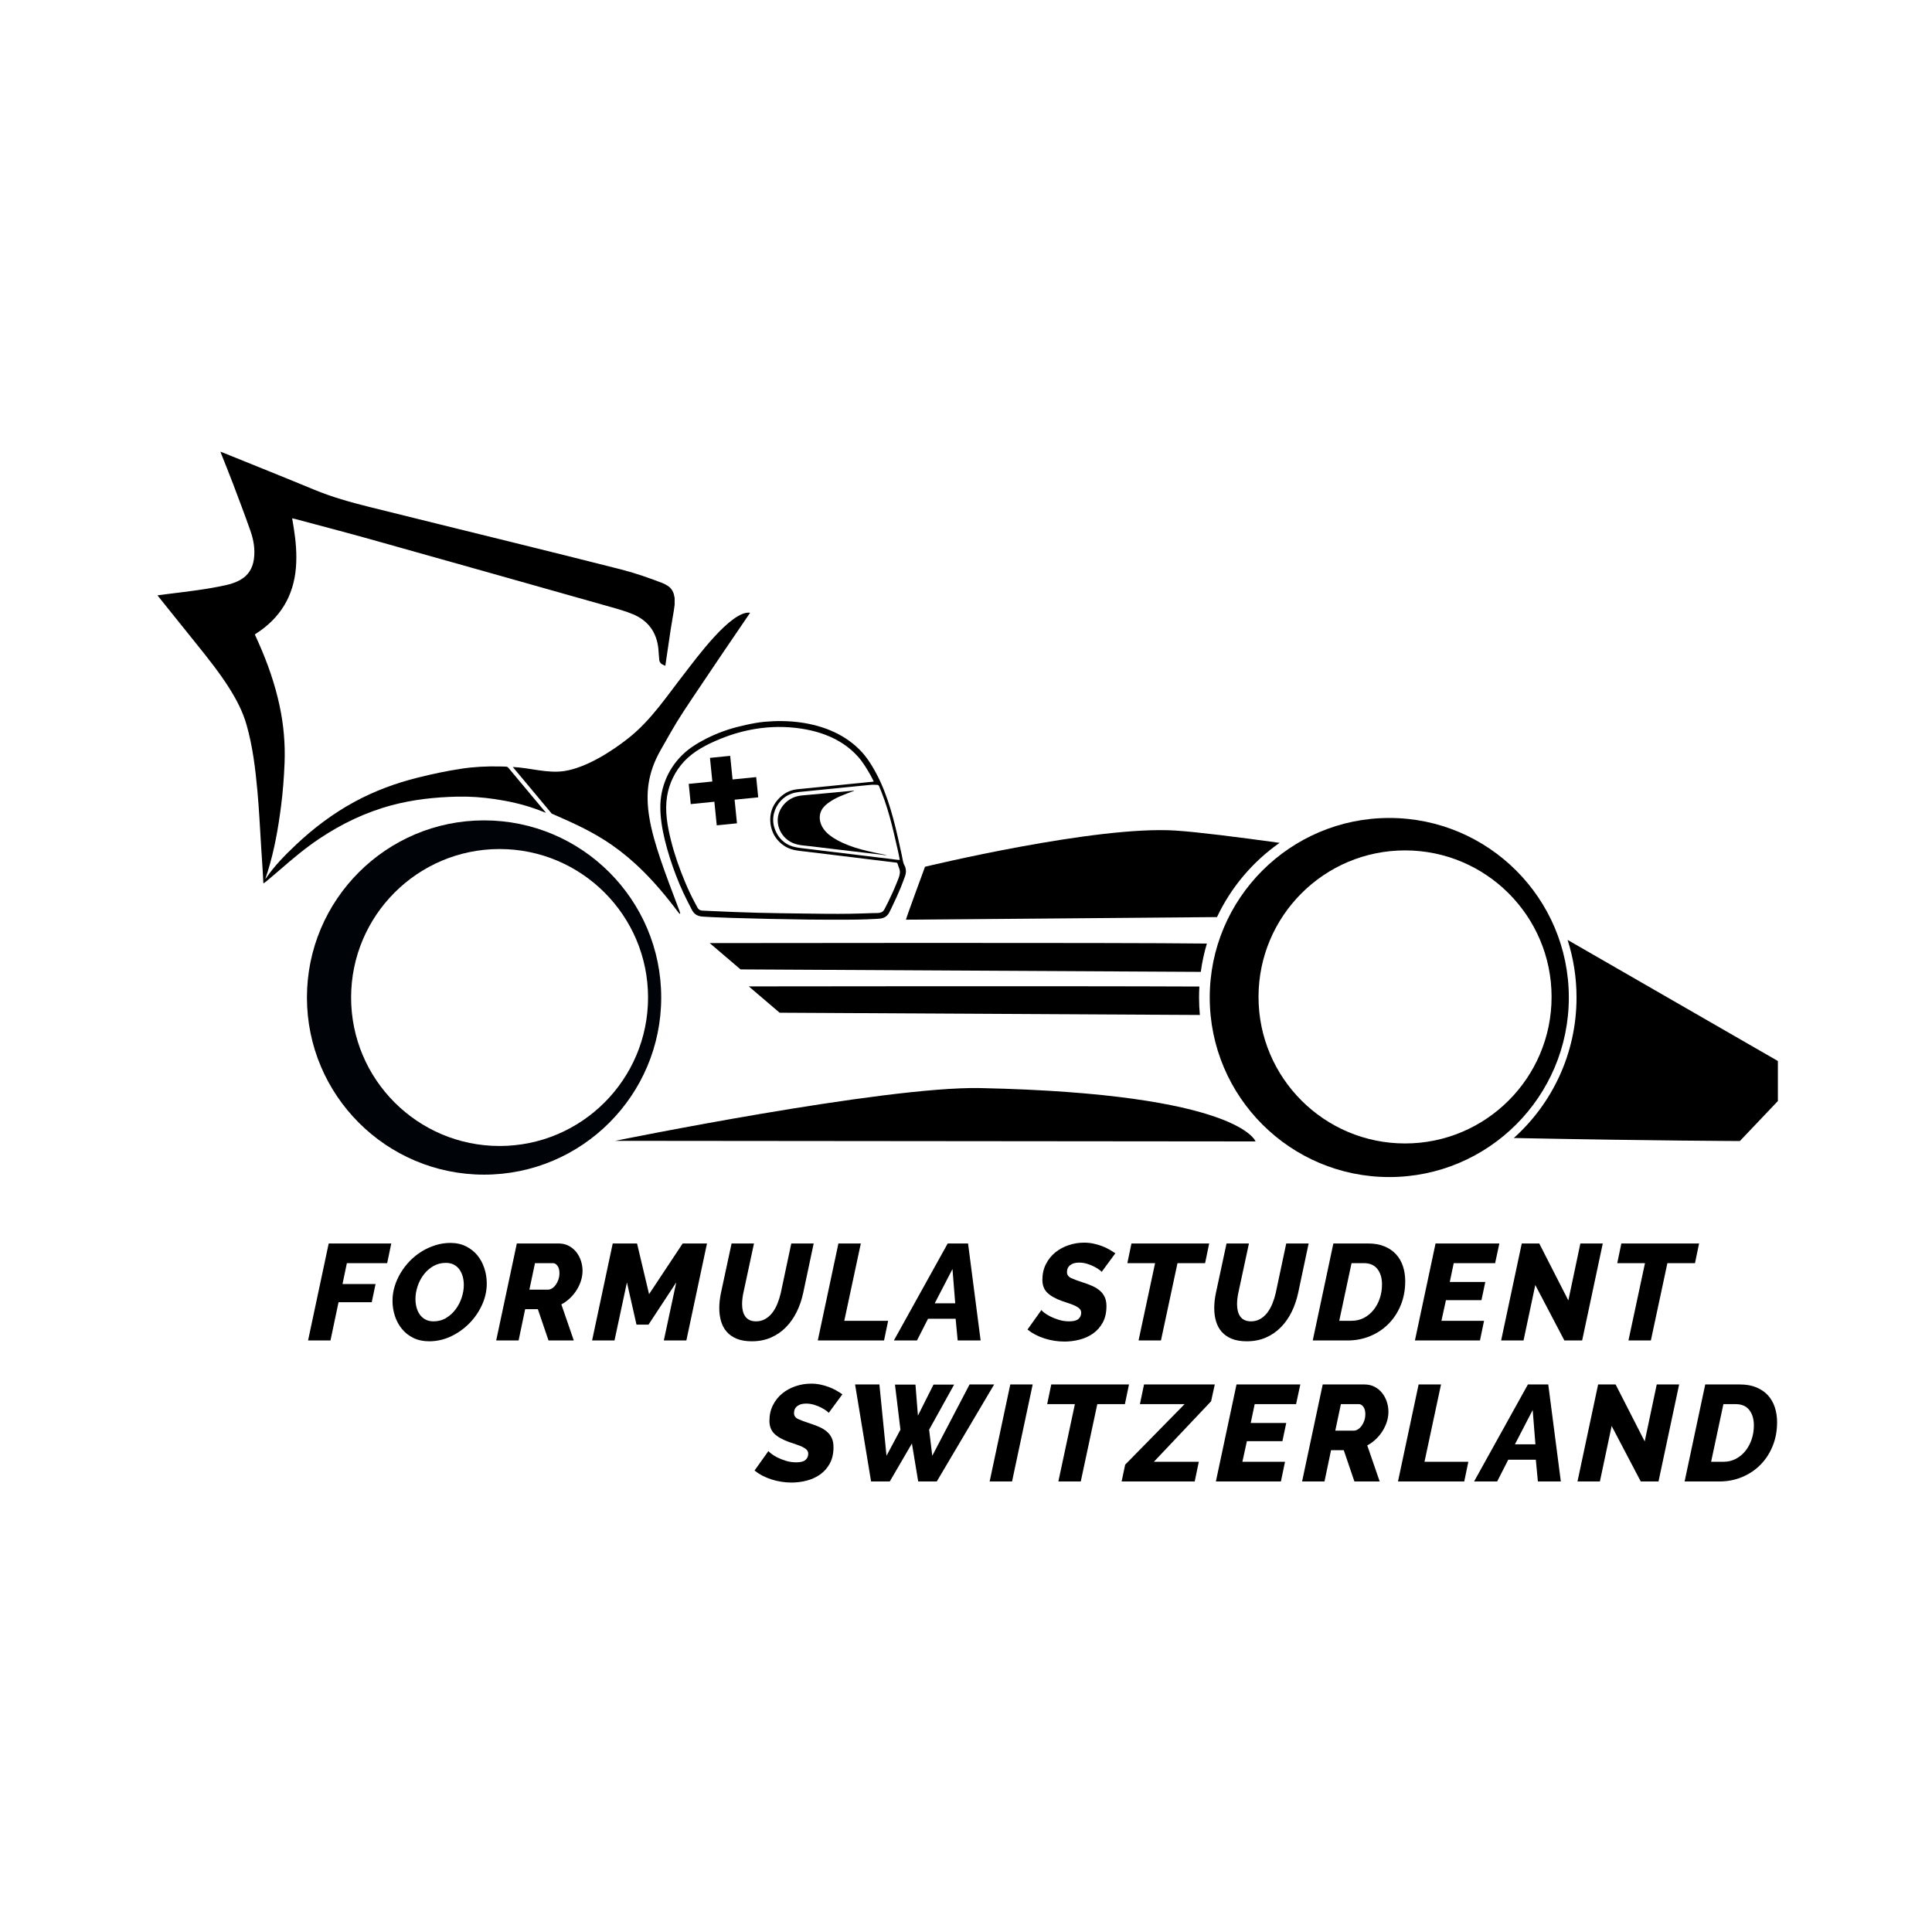 <?xml version="1.0" encoding="UTF-8" standalone="no"?>
<svg
   xmlns:dc="http://purl.org/dc/elements/1.1/"
   xmlns:cc="http://creativecommons.org/ns#"
   xmlns:rdf="http://www.w3.org/1999/02/22-rdf-syntax-ns#"
   xmlns:svg="http://www.w3.org/2000/svg"
   xmlns="http://www.w3.org/2000/svg"
   xmlns:sodipodi="http://sodipodi.sourceforge.net/DTD/sodipodi-0.dtd"
   xmlns:inkscape="http://www.inkscape.org/namespaces/inkscape"
   width="100%"
   height="100%"
   viewBox="0 0 1080 1080"
   version="1.1"
   xml:space="preserve"
   style="fill-rule:evenodd;clip-rule:evenodd;stroke-linejoin:round;stroke-miterlimit:2;"
   id="svg148"
   sodipodi:docname="LogoFSCH-BW.svg"
   inkscape:version="0.92.4 (5da689c313, 2019-01-14)"><defs
   id="defs152" /><sodipodi:namedview
   pagecolor="#ffffff"
   bordercolor="#666666"
   borderopacity="1"
   objecttolerance="10"
   gridtolerance="10"
   guidetolerance="10"
   inkscape:pageopacity="0"
   inkscape:pageshadow="2"
   inkscape:window-width="1920"
   inkscape:window-height="996"
   id="namedview150"
   showgrid="false"
   inkscape:zoom="0.21851852"
   inkscape:cx="540"
   inkscape:cy="540"
   inkscape:window-x="-8"
   inkscape:window-y="-8"
   inkscape:window-maximized="1"
   inkscape:current-layer="svg148" />
    <g
   transform="matrix(0.166,0,0,0.166,59.299,219.683)"
   id="g146">
        <g
   transform="matrix(1,0,0,1,749.684,3190.65)"
   id="g4">
            <path
   d="M0,-326.641L210.706,-326.641L196.904,-260.392L61.188,-260.392L46.466,-190.003L157.799,-190.003L144.918,-128.816L33.124,-128.816L5.981,0L-69.468,0L0,-326.641Z"
   style="fill-rule:nonzero;"
   id="path2" />
        </g>
        <g
   transform="matrix(1,0,0,1,1102.55,2929.34)"
   id="g8">
            <path
   d="M0,196.903C15.944,196.903 30.206,193.072 42.785,185.402C55.358,177.739 66.018,167.999 74.759,156.188C83.5,144.385 90.243,131.273 95.002,116.853C99.753,102.441 102.133,88.33 102.133,74.528C102.133,64.407 100.903,54.904 98.452,46.005C95.994,37.113 92.313,29.213 87.411,22.312C82.501,15.411 76.211,9.969 68.548,5.98C60.878,1.998 51.828,-0.001 41.405,-0.001C25.763,-0.001 11.573,3.758 -1.15,11.27C-13.881,18.79 -24.613,28.372 -33.354,40.024C-42.095,51.683 -48.845,64.716 -53.597,79.129C-58.355,93.549 -60.728,107.652 -60.728,121.454C-60.728,131.575 -59.505,141.165 -57.047,150.208C-54.596,159.257 -50.915,167.229 -46.005,174.131C-41.103,181.031 -34.813,186.552 -27.143,190.692C-19.48,194.833 -10.43,196.903 0,196.903M-14.722,264.072C-34.662,264.072 -52.295,260.319 -67.628,252.8C-82.968,245.289 -95.85,235.167 -106.273,222.436C-116.703,209.713 -124.604,195.142 -129.966,178.731C-135.336,162.327 -138.017,145.226 -138.017,127.435C-138.017,110.873 -135.565,94.62 -130.656,78.669C-125.753,62.725 -118.924,47.543 -110.184,33.123C-101.442,18.711 -91.091,5.369 -79.129,-6.902C-67.168,-19.165 -53.906,-29.746 -39.335,-38.646C-24.771,-47.537 -9.359,-54.518 6.901,-59.578C23.154,-64.639 39.867,-67.169 57.047,-67.169C76.671,-67.169 94.153,-63.33 109.494,-55.667C124.826,-47.997 137.629,-37.876 147.908,-25.304C158.181,-12.724 166.001,1.84 171.371,18.401C176.734,34.964 179.422,51.985 179.422,69.467C179.422,94.008 174.131,117.931 163.55,141.236C152.969,164.549 138.707,185.33 120.765,203.574C102.823,221.826 82.192,236.468 58.887,247.509C35.575,258.55 11.042,264.072 -14.722,264.072"
   style="fill-rule:nonzero;"
   id="path6" />
        </g>
        <g
   transform="matrix(1,0,0,1,1488.07,3035.15)"
   id="g12">
            <path
   d="M0,-15.641C4.601,-15.641 9.201,-17.093 13.802,-20.012C18.402,-22.923 22.543,-26.912 26.223,-31.973C29.904,-37.034 32.894,-42.936 35.194,-49.686C37.495,-56.428 38.645,-63.638 38.645,-71.308C38.645,-81.429 36.496,-89.552 32.204,-95.691C27.905,-101.823 22.694,-104.892 16.562,-104.892L-43.706,-104.892L-62.568,-15.641L0,-15.641ZM-174.361,155.5L-104.893,-171.141L35.424,-171.141C48.306,-171.141 59.728,-168.531 69.699,-163.32C79.662,-158.101 88.101,-151.2 95.001,-142.617C101.902,-134.027 107.193,-124.215 110.874,-113.173C114.554,-102.132 116.394,-90.782 116.394,-79.129C116.394,-67.779 114.626,-56.586 111.104,-45.545C107.574,-34.503 102.665,-23.995 96.382,-14.032C90.092,-4.061 82.58,5.061 73.839,13.342C65.098,21.624 55.509,28.524 45.085,34.045L86.951,155.5L1.84,155.5L-34.044,50.147L-76.83,50.147L-98.912,155.5L-174.361,155.5Z"
   style="fill-rule:nonzero;"
   id="path10" />
        </g>
        <g
   transform="matrix(1,0,0,1,1706.13,3190.65)"
   id="g16">
            <path
   d="M0,-326.641L81.89,-326.641L122.375,-155.959L235.549,-326.641L317.439,-326.641L247.971,0L172.062,0L213.926,-195.525L120.535,-53.367L80.05,-53.367L47.846,-195.525L5.981,0L-69.468,0L0,-326.641Z"
   style="fill-rule:nonzero;"
   id="path14" />
        </g>
        <g
   transform="matrix(1,0,0,1,2174.47,2864.01)"
   id="g20">
            <path
   d="M0,329.401C-19.94,329.401 -36.804,326.568 -50.606,320.889C-64.408,315.218 -75.679,307.397 -84.42,297.426C-93.161,287.463 -99.53,275.653 -103.513,262.003C-107.502,248.359 -109.493,233.709 -109.493,218.067C-109.493,201.505 -107.653,184.483 -103.973,167.001L-68.088,0L7.361,0L-28.523,167.001C-31.284,180.501 -32.664,192.922 -32.664,204.265C-32.664,212.547 -31.823,220.216 -30.133,227.268C-28.452,234.327 -25.763,240.459 -22.083,245.671C-18.402,250.889 -13.571,254.951 -7.591,257.862C-1.61,260.78 5.672,262.232 14.262,262.232C25.914,262.232 36.345,259.551 45.546,254.181C54.747,248.819 62.719,241.688 69.469,232.789C76.211,223.897 81.89,213.696 86.491,202.195C91.091,190.694 94.772,178.963 97.532,167.001L132.957,0L208.406,0L172.981,167.001C168.072,189.702 160.79,210.864 151.129,230.489C141.468,250.12 129.427,267.293 115.014,282.015C100.594,296.737 83.802,308.317 64.638,316.749C45.467,325.188 23.923,329.401 0,329.401"
   style="fill-rule:nonzero;"
   id="path18" />
        </g>
        <g
   transform="matrix(1,0,0,1,2466.14,3190.65)"
   id="g24">
            <path
   d="M0,-326.641L75.449,-326.641L19.783,-66.248L167.461,-66.248L153.659,0L-69.468,0L0,-326.641Z"
   style="fill-rule:nonzero;"
   id="path22" />
        </g>
        <g
   transform="matrix(1,0,0,1,2859.48,2989.15)"
   id="g28">
            <path
   d="M0,76.369L-9.201,-39.105L-69.009,76.369L0,76.369ZM-25.303,-125.136L43.245,-125.136L85.57,201.505L8.281,201.505L1.38,128.355L-91.551,128.355L-128.816,201.505L-206.565,201.505L-25.303,-125.136Z"
   style="fill-rule:nonzero;"
   id="path26" />
        </g>
        <g
   transform="matrix(1,0,0,1,3227.53,2861.25)"
   id="g32">
            <path
   d="M0,333.081C-23.003,333.081 -45.546,329.552 -67.628,322.5C-89.711,315.447 -108.731,305.477 -124.675,292.596L-77.75,226.808C-77.139,228.346 -74.148,231.258 -68.778,235.549C-63.416,239.848 -56.515,244.139 -48.076,248.431C-39.644,252.729 -29.904,256.56 -18.862,259.932C-7.821,263.31 3.68,264.992 15.642,264.992C30.364,264.992 40.787,262.311 46.926,256.941C53.057,251.579 56.127,244.599 56.127,236.009C56.127,230.797 54.438,226.427 51.066,222.897C47.688,219.375 43.015,216.154 37.035,213.236C31.054,210.325 24.153,207.564 16.332,204.955C8.511,202.352 0.151,199.514 -8.741,196.444C-30.824,188.472 -47.314,179.12 -58.197,168.381C-69.088,157.648 -74.529,143.235 -74.529,125.136C-74.529,105.511 -70.547,87.871 -62.568,72.228C-54.596,56.587 -44.094,43.476 -31.054,32.894C-18.021,22.312 -3.069,14.189 13.802,8.511C30.666,2.839 47.997,0 65.788,0C76.829,0 87.411,1.078 97.532,3.221C107.653,5.37 117.156,8.13 126.055,11.501C134.947,14.88 143.149,18.711 150.668,23.003C158.18,27.302 165.002,31.593 171.141,35.885L125.135,98.452C124.517,97.23 121.987,94.93 117.544,91.551C113.095,88.18 107.344,84.65 100.292,80.97C93.233,77.289 85.261,74.069 76.369,71.309C67.47,68.549 58.427,67.168 49.226,67.168C36.344,67.168 26.295,70.008 19.092,75.68C11.882,81.358 8.281,89.251 8.281,99.372C8.281,108.271 13.032,114.942 22.542,119.385C32.046,123.834 45.545,128.815 63.028,134.336C74.68,138.017 85.34,142.086 95.001,146.528C104.663,150.977 112.944,156.269 119.845,162.399C126.746,168.539 132.036,175.741 135.717,184.022C139.397,192.304 141.237,202.123 141.237,213.466C141.237,235.247 137.097,253.721 128.816,268.903C120.535,284.085 109.645,296.435 96.152,305.937C82.652,315.447 67.47,322.349 50.606,326.64C33.735,330.932 16.864,333.081 0,333.081"
   style="fill-rule:nonzero;"
   id="path30" />
        </g>
        <g
   transform="matrix(1,0,0,1,3532.54,3124.4)"
   id="g36">
            <path
   d="M0,-194.143L-93.391,-194.143L-79.589,-260.392L182.183,-260.392L168.381,-194.143L75.45,-194.143L19.783,66.249L-55.667,66.249L0,-194.143Z"
   style="fill-rule:nonzero;"
   id="path34" />
        </g>
        <g
   transform="matrix(1,0,0,1,3841.24,2864.01)"
   id="g40">
            <path
   d="M0,329.401C-19.94,329.401 -36.804,326.568 -50.606,320.889C-64.408,315.218 -75.679,307.397 -84.42,297.426C-93.161,287.463 -99.53,275.653 -103.513,262.003C-107.502,248.359 -109.493,233.709 -109.493,218.067C-109.493,201.505 -107.653,184.483 -103.973,167.001L-68.088,0L7.361,0L-28.523,167.001C-31.284,180.501 -32.664,192.922 -32.664,204.265C-32.664,212.547 -31.823,220.216 -30.133,227.268C-28.452,234.327 -25.763,240.459 -22.083,245.671C-18.402,250.889 -13.571,254.951 -7.591,257.862C-1.61,260.78 5.672,262.232 14.262,262.232C25.915,262.232 36.345,259.551 45.546,254.181C54.748,248.819 62.719,241.688 69.469,232.789C76.211,223.897 81.89,213.696 86.491,202.195C91.091,190.694 94.772,178.963 97.533,167.001L132.957,0L208.406,0L172.982,167.001C168.072,189.702 160.791,210.864 151.129,230.489C141.468,250.12 129.427,267.293 115.014,282.015C100.594,296.737 83.802,308.317 64.638,316.749C45.467,325.188 23.923,329.401 0,329.401"
   style="fill-rule:nonzero;"
   id="path38" />
        </g>
        <g
   transform="matrix(1,0,0,1,4194.1,2930.26)"
   id="g44">
            <path
   d="M0,194.145C15.333,194.145 29.286,190.853 41.865,184.253C54.438,177.662 65.249,168.691 74.299,157.34C83.343,145.998 90.322,132.957 95.231,118.236C100.135,103.514 102.593,88.03 102.593,71.77C102.593,50.305 97.453,32.974 87.181,19.784C76.901,6.6 61.647,0.001 41.405,0.001L0,0.001L-41.405,194.145L0,194.145ZM-61.188,-66.248L55.667,-66.248C76.83,-66.248 95.304,-62.948 111.104,-56.356C126.896,-49.757 139.93,-40.786 150.209,-29.443C160.48,-18.092 168.15,-4.671 173.212,10.812C178.272,26.303 180.803,42.945 180.803,60.729C180.803,89.561 175.893,116.166 166.081,140.548C156.262,164.931 142.618,186.022 125.136,203.806C107.653,221.597 87.022,235.478 63.258,245.441C39.486,255.412 13.802,260.393 -13.802,260.393L-130.655,260.393L-61.188,-66.248Z"
   style="fill-rule:nonzero;"
   id="path42" />
        </g>
        <g
   transform="matrix(1,0,0,1,4477.03,3190.65)"
   id="g48">
            <path
   d="M0,-326.641L214.847,-326.641L200.585,-260.392L61.188,-260.392L47.846,-196.905L167.461,-196.905L154.579,-135.717L34.965,-135.717L19.782,-66.248L163.32,-66.248L149.519,0L-69.469,0L0,-326.641Z"
   style="fill-rule:nonzero;"
   id="path46" />
        </g>
        <g
   transform="matrix(1,0,0,1,4767.32,3190.65)"
   id="g52">
            <path
   d="M0,-326.641L58.888,-326.641L156.88,-134.797L197.364,-326.641L272.813,-326.641L203.345,0L143.538,0L45.546,-186.784L5.98,0L-69.469,0L0,-326.641Z"
   style="fill-rule:nonzero;"
   id="path50" />
        </g>
        <g
   transform="matrix(1,0,0,1,5182.28,3124.4)"
   id="g56">
            <path
   d="M0,-194.143L-93.392,-194.143L-79.59,-260.392L182.182,-260.392L168.381,-194.143L75.449,-194.143L19.782,66.249L-55.667,66.249L0,-194.143Z"
   style="fill-rule:nonzero;"
   id="path54" />
        </g>
        <g
   transform="matrix(1,0,0,1,2308.35,3336.04)"
   id="g60">
            <path
   d="M0,333.081C-23.003,333.081 -45.546,329.552 -67.628,322.5C-89.711,315.447 -108.731,305.477 -124.675,292.596L-77.75,226.808C-77.139,228.346 -74.148,231.258 -68.778,235.549C-63.416,239.848 -56.515,244.139 -48.076,248.431C-39.644,252.729 -29.904,256.561 -18.862,259.932C-7.821,263.311 3.68,264.992 15.642,264.992C30.364,264.992 40.787,262.311 46.926,256.941C53.057,251.579 56.127,244.599 56.127,236.009C56.127,230.797 54.438,226.427 51.066,222.897C47.688,219.375 43.015,216.154 37.035,213.236C31.054,210.325 24.153,207.564 16.332,204.955C8.511,202.352 0.151,199.514 -8.741,196.444C-30.824,188.472 -47.314,179.12 -58.197,168.381C-69.088,157.648 -74.529,143.235 -74.529,125.136C-74.529,105.511 -70.547,87.871 -62.568,72.228C-54.596,56.587 -44.094,43.476 -31.054,32.894C-18.021,22.312 -3.069,14.189 13.802,8.511C30.666,2.839 47.997,0 65.788,0C76.829,0 87.411,1.078 97.532,3.221C107.653,5.37 117.156,8.13 126.055,11.501C134.947,14.88 143.149,18.711 150.668,23.003C158.18,27.302 165.002,31.593 171.141,35.885L125.135,98.452C124.517,97.23 121.987,94.93 117.544,91.551C113.095,88.18 107.344,84.65 100.292,80.97C93.233,77.289 85.261,74.069 76.369,71.309C67.47,68.549 58.427,67.168 49.226,67.168C36.344,67.168 26.295,70.008 19.092,75.68C11.882,81.358 8.281,89.251 8.281,99.372C8.281,108.271 13.032,114.942 22.542,119.385C32.046,123.834 45.545,128.815 63.028,134.336C74.68,138.017 85.34,142.086 95.001,146.528C104.663,150.977 112.944,156.269 119.845,162.399C126.746,168.539 132.036,175.741 135.717,184.022C139.397,192.304 141.237,202.123 141.237,213.466C141.237,235.247 137.097,253.721 128.816,268.903C120.535,284.085 109.645,296.435 96.152,305.937C82.652,315.447 67.47,322.349 50.606,326.64C33.735,330.932 16.864,333.081 0,333.081"
   style="fill-rule:nonzero;"
   id="path58" />
        </g>
        <g
   transform="matrix(1,0,0,1,2522.27,3665.44)"
   id="g64">
            <path
   d="M0,-326.641L81.89,-326.641L105.813,-86.491L152.739,-174.362L134.336,-326.18L203.345,-326.18L211.626,-221.747L264.072,-326.18L333.541,-326.18L249.351,-174.362L259.932,-86.491L385.527,-326.641L468.337,-326.641L275.114,0L212.546,0L191.383,-127.896L116.854,0L53.827,0L0,-326.641Z"
   style="fill-rule:nonzero;"
   id="path62" />
        </g>
        <g
   transform="matrix(1,0,0,1,3044.9,3665.44)"
   id="g68">
            <path
   d="M0,-326.641L75.449,-326.641L5.981,0L-69.468,0L0,-326.641Z"
   style="fill-rule:nonzero;"
   id="path66" />
        </g>
        <g
   transform="matrix(1,0,0,1,3262.5,3599.19)"
   id="g72">
            <path
   d="M0,-194.143L-93.391,-194.143L-79.589,-260.392L182.183,-260.392L168.381,-194.143L75.45,-194.143L19.783,66.249L-55.667,66.249L0,-194.143Z"
   style="fill-rule:nonzero;"
   id="path70" />
        </g>
        <g
   transform="matrix(1,0,0,1,3431.8,3395.38)"
   id="g76">
            <path
   d="M0,213.467L200.125,9.662L49.687,9.662L63.488,-56.587L301.796,-56.587L289.376,0.001L96.613,203.806L247.97,203.806L234.169,270.054L-11.961,270.054L0,213.467Z"
   style="fill-rule:nonzero;"
   id="path74" />
        </g>
        <g
   transform="matrix(1,0,0,1,3806.74,3665.44)"
   id="g80">
            <path
   d="M0,-326.641L214.847,-326.641L200.585,-260.392L61.188,-260.392L47.846,-196.905L167.461,-196.905L154.579,-135.717L34.965,-135.717L19.782,-66.248L163.32,-66.248L149.519,0L-69.469,0L0,-326.641Z"
   style="fill-rule:nonzero;"
   id="path78" />
        </g>
        <g
   transform="matrix(1,0,0,1,4201.92,3509.94)"
   id="g84">
            <path
   d="M0,-15.641C4.601,-15.641 9.201,-17.093 13.802,-20.012C18.402,-22.923 22.543,-26.912 26.224,-31.973C29.904,-37.034 32.895,-42.936 35.194,-49.686C37.495,-56.428 38.646,-63.638 38.646,-71.308C38.646,-81.429 36.496,-89.552 32.204,-95.691C27.906,-101.823 22.694,-104.892 16.562,-104.892L-43.705,-104.892L-62.567,-15.641L0,-15.641ZM-174.361,155.5L-104.893,-171.141L35.425,-171.141C48.307,-171.141 59.729,-168.531 69.699,-163.32C79.662,-158.101 88.102,-151.2 95.002,-142.617C101.903,-134.027 107.193,-124.215 110.874,-113.173C114.555,-102.132 116.395,-90.782 116.395,-79.129C116.395,-67.779 114.626,-56.586 111.104,-45.545C107.574,-34.503 102.665,-23.995 96.383,-14.032C90.093,-4.061 82.581,5.061 73.84,13.342C65.099,21.624 55.509,28.524 45.086,34.045L86.951,155.5L1.841,155.5L-34.044,50.147L-76.829,50.147L-98.912,155.5L-174.361,155.5Z"
   style="fill-rule:nonzero;"
   id="path82" />
        </g>
        <g
   transform="matrix(1,0,0,1,4419.98,3665.44)"
   id="g88">
            <path
   d="M0,-326.641L75.449,-326.641L19.782,-66.248L167.461,-66.248L153.659,0L-69.469,0L0,-326.641Z"
   style="fill-rule:nonzero;"
   id="path86" />
        </g>
        <g
   transform="matrix(1,0,0,1,4813.32,3463.93)"
   id="g92">
            <path
   d="M0,76.369L-9.201,-39.105L-69.008,76.369L0,76.369ZM-25.303,-125.136L43.246,-125.136L85.571,201.505L8.281,201.505L1.381,128.355L-91.551,128.355L-128.815,201.505L-206.565,201.505L-25.303,-125.136Z"
   style="fill-rule:nonzero;"
   id="path90" />
        </g>
        <g
   transform="matrix(1,0,0,1,5024.48,3665.44)"
   id="g96">
            <path
   d="M0,-326.641L58.888,-326.641L156.88,-134.797L197.364,-326.641L272.813,-326.641L203.345,0L143.538,0L45.546,-186.784L5.98,0L-69.469,0L0,-326.641Z"
   style="fill-rule:nonzero;"
   id="path94" />
        </g>
        <g
   transform="matrix(1,0,0,1,5446.35,3405.04)"
   id="g100">
            <path
   d="M0,194.145C15.333,194.145 29.286,190.853 41.865,184.253C54.438,177.662 65.249,168.691 74.299,157.34C83.343,145.998 90.322,132.957 95.231,118.236C100.135,103.514 102.593,88.03 102.593,71.77C102.593,50.305 97.453,32.974 87.181,19.784C76.901,6.6 61.647,0.001 41.405,0.001L0,0.001L-41.405,194.145L0,194.145ZM-61.188,-66.248L55.667,-66.248C76.83,-66.248 95.304,-62.948 111.104,-56.356C126.896,-49.757 139.93,-40.786 150.209,-29.443C160.48,-18.092 168.15,-4.671 173.212,10.812C178.272,26.303 180.803,42.945 180.803,60.729C180.803,89.561 175.893,116.166 166.081,140.548C156.262,164.931 142.618,186.022 125.136,203.806C107.653,221.597 87.022,235.478 63.258,245.441C39.486,255.412 13.802,260.393 -13.802,260.393L-130.656,260.393L-61.188,-66.248Z"
   style="fill-rule:nonzero;"
   id="path98" />
        </g>
        <g
   transform="matrix(1,0,0,1,2667.11,1330.02)"
   id="g104">
            <path
   d="M0,213.885C-9.13,174.67 -17.582,135.29 -28.465,96.508C-33.77,77.603 -39.572,58.832 -46.079,40.303C-49.261,31.24 -52.613,22.237 -56.153,13.308C-57.926,8.838 -59.747,4.387 -61.617,-0.043C-62.898,-3.075 -64.103,-8.419 -67.491,-9.861C-68.983,-10.495 -70.799,-10.287 -72.366,-10.357C-74.722,-10.462 -77.073,-10.656 -79.427,-10.791C-84.485,-11.081 -89.372,-10.73 -94.4,-10.234C-104.548,-9.235 -114.695,-8.232 -124.842,-7.227C-144.911,-5.24 -164.979,-3.242 -185.046,-1.237C-225.632,2.818 -266.214,6.905 -306.795,11.003C-324.133,12.754 -342.045,13.302 -358.629,19.129C-372.319,23.939 -384.668,31.979 -394.549,42.611C-417.088,66.863 -426.598,100.972 -416.916,132.931C-408.971,159.155 -391.513,181.615 -366.237,192.912C-352.315,199.135 -337.638,201.166 -322.637,202.992C-302.495,205.444 -282.352,207.881 -262.209,210.319C-181.986,220.03 -101.769,229.796 -21.549,239.537C-12.567,240.627 -3.398,242.373 5.648,242.465C3.782,232.936 2.203,223.346 0,213.885C-8.041,179.347 2.173,223.216 0,213.885M-95.147,-47.098C-107.239,-67.747 -119.598,-88.329 -135.701,-106.159C-149.87,-121.849 -165.963,-135.754 -183.493,-147.567C-221.171,-172.956 -264.863,-188.496 -309.316,-196.901C-358.449,-206.19 -409.185,-207.819 -458.823,-201.875C-507.864,-196.003 -556.053,-182.977 -601.627,-163.996C-644.78,-146.023 -687.854,-124.16 -720.212,-89.676C-750.583,-57.31 -770.903,-15.832 -777.97,27.978C-785.995,77.724 -776.923,128.275 -764.884,176.597C-752.869,224.822 -736.283,271.804 -717.031,317.59C-707.344,340.628 -696.951,363.168 -685.098,385.176C-682.1,390.741 -679.086,396.296 -676.134,401.885C-673.81,406.282 -670.996,409.757 -666.228,411.591C-661.354,413.467 -655.873,413.193 -650.742,413.439C-644.204,413.753 -637.666,414.064 -631.128,414.372C-579.097,416.82 -527.052,418.875 -474.982,420.283C-422.927,421.691 -370.865,422.2 -318.799,422.928C-266.593,423.658 -214.403,424.432 -162.192,423.648C-136.238,423.259 -110.3,422.326 -84.361,421.423C-74.207,421.069 -60.468,422.763 -51.918,416.067C-47.769,412.817 -45.649,407.925 -43.271,403.369C-40.383,397.834 -37.546,392.274 -34.762,386.686C-23.733,364.546 -13.548,341.982 -4.388,319.004C-0.267,308.666 4.776,298.084 5.909,286.89C6.52,280.861 5.43,275.717 3.427,270.057C2.421,267.212 1.388,264.388 0.3,261.573C-0.672,259.058 -1.096,255.829 -2.484,253.544C-3.562,251.771 -5.246,251.525 -7.168,251.259C-10.532,250.793 -13.921,250.468 -17.293,250.069C-23.818,249.298 -30.341,248.517 -36.864,247.731C-49.909,246.159 -62.951,244.562 -75.993,242.964C-101.732,239.81 -127.47,236.652 -153.208,233.49C-205.027,227.124 -256.874,220.984 -308.692,214.612C-330.23,211.963 -352.422,210.94 -372.236,201.277C-389.022,193.091 -403.543,180.302 -413.735,164.647C-433.523,134.253 -436.429,92.055 -419.21,59.908C-410.236,43.154 -396.168,28.116 -380.053,18.041C-370.67,12.175 -360.231,8.077 -349.367,5.974C-337.176,3.615 -324.506,3.027 -312.163,1.762C-260.043,-3.578 -207.903,-8.717 -155.773,-13.946C-143.197,-15.207 -130.621,-16.468 -118.045,-17.73C-111.982,-18.338 -105.919,-18.946 -99.856,-19.555C-93.936,-20.15 -87.73,-20.263 -81.956,-21.701C-86.328,-30.178 -90.324,-38.86 -95.147,-47.098M-797.822,26.868C-792.435,-7.376 -780.068,-40.264 -761.092,-69.303C-741.019,-100.022 -714.707,-125.406 -683.65,-144.879C-649.406,-166.35 -611.688,-183.542 -573.315,-196.141C-553.021,-202.804 -532.229,-207.989 -511.368,-212.542C-490.468,-217.103 -469.468,-221.04 -448.142,-222.932C-369.571,-229.904 -286.587,-221.469 -214.449,-187.83C-179.476,-171.521 -147.795,-149.018 -121.722,-120.5C-108.34,-105.864 -97.075,-89.465 -86.896,-72.483C-76.459,-55.07 -66.919,-37.138 -58.568,-18.631C-23.549,58.974 -5.66,143.313 12.399,226.077C14.483,235.629 15.695,245.713 18.793,254.994C20.229,259.294 23.021,262.977 24.363,267.25C25.754,271.68 26.484,276.739 26.417,281.376C26.286,290.562 22.773,299.192 19.617,307.673C16.028,317.32 12.385,326.936 8.464,336.454C0.552,355.665 -8.122,374.554 -17.108,393.283C-21.517,402.471 -25.668,411.932 -30.61,420.845C-34.522,427.902 -40.477,433.623 -47.904,436.855C-56.17,440.452 -65.43,440.429 -74.277,440.988C-84.975,441.664 -95.685,442.125 -106.398,442.484C-127.906,443.205 -149.413,443.598 -170.932,443.608C-213.919,443.627 -256.898,443.789 -299.883,443.265C-386.78,442.206 -473.638,440.287 -560.502,437.654C-582.224,436.995 -603.941,436.167 -625.646,435.09C-636.509,434.552 -647.384,434.04 -658.233,433.268C-665.671,432.739 -673.074,431.069 -679.541,427.23C-686.491,423.103 -690.973,417.026 -694.617,409.966C-699.45,400.604 -704.312,391.258 -709.084,381.865C-718.817,362.71 -727.939,343.307 -736.262,323.496C-752.485,284.881 -766.348,245.278 -777.728,204.968C-788.701,166.096 -797.257,126.846 -799.97,86.467C-801.305,66.608 -800.918,46.553 -797.822,26.868C-789.728,-24.59 -801.523,50.402 -797.822,26.868"
   style="fill-rule:nonzero;"
   id="path102" />
        </g>
        <g
   transform="matrix(1,0,0,1,2518.25,1556.99)"
   id="g108">
            <path
   d="M0,-217.954C-52.596,-212.67 -105.283,-208.197 -157.917,-203.295C-169.116,-202.252 -180.43,-201.653 -191.356,-198.805C-200.588,-196.398 -209.448,-192.61 -217.443,-187.39C-233.977,-176.596 -247.142,-159.582 -253.035,-140.708C-265.313,-101.385 -244.045,-58.935 -207.042,-42.208C-187.135,-33.209 -164.735,-32.885 -143.385,-30.34C-117.171,-27.216 -90.98,-23.919 -64.764,-20.813C-12.198,-14.586 40.37,-8.377 92.939,-2.176C98.844,-1.479 105.184,0 111.104,-0.595C53.681,-12.504 -5.268,-22.982 -57.123,-51.892C-79.183,-64.19 -100.685,-79.895 -110.403,-104.118C-115.359,-116.47 -116.578,-130.065 -112.677,-142.886C-108.608,-156.261 -99.831,-166.077 -88.976,-174.499C-76.063,-184.518 -61.572,-192.253 -46.655,-198.83C-39.079,-202.171 -31.383,-205.242 -23.641,-208.176C-19.694,-209.672 -15.729,-211.122 -11.762,-212.565C-9.674,-213.324 -7.584,-214.08 -5.496,-214.839C-4.452,-215.219 -3.408,-215.599 -2.365,-215.98C-1.031,-216.467 0.22,-216.28 0,-217.954C-2.491,-217.704 0.046,-217.602 0,-217.954"
   style="fill-rule:nonzero;"
   id="path106" />
        </g>
        <g
   transform="matrix(1,0,0,1,1962.05,1361.59)"
   id="g112">
            <path
   d="M0,-45.296L79.536,-53.287L71.546,-132.823L139.666,-139.667L147.657,-60.13L227.193,-68.121L234.037,-0.001L154.501,7.99L162.491,87.526L94.366,94.371L86.375,14.834L6.839,22.825L-0.005,-45.296L0,-45.296Z"
   style="fill-rule:nonzero;"
   id="path110" />
        </g>
        <g
   transform="matrix(6.036,0,0,6.036,-357.929,-1326.01)"
   id="g116">
            <path
   d="M270.183,458.126C324.724,458.126 369.006,502.407 369.006,556.949C369.006,611.49 324.724,655.772 270.183,655.772C215.641,655.772 171.36,611.49 171.36,556.949C171.36,502.407 215.641,458.126 270.183,458.126ZM278.834,474.114C324.551,474.114 361.668,511.231 361.668,556.949C361.668,602.666 324.551,639.783 278.834,639.783C233.116,639.783 196,602.666 196,556.949C196,511.231 233.116,474.114 278.834,474.114Z"
   style="fill:rgb(0,3,7);"
   id="path114" />
        </g>
        <g
   transform="matrix(6.036,0,0,6.036,-357.929,-1326.01)"
   id="g120">
            <path
   d="M669.522,566.694L435.078,565.431L417.876,550.753C417.876,550.753 593.192,550.482 669.251,550.824C669.135,552.846 669.076,554.885 669.076,556.938C669.076,560.229 669.227,563.486 669.522,566.694Z"
   style="fill-rule:nonzero;"
   id="path118" />
        </g>
        <g
   transform="matrix(6.036,0,0,6.036,-357.929,-1326.01)"
   id="g124">
            <path
   d="M670.038,542.648L413.267,541.266L396.065,526.588C396.065,526.588 625.983,526.232 673.438,526.848C671.916,531.963 670.771,537.241 670.038,542.648Z"
   style="fill-rule:nonzero;"
   id="path122" />
        </g>
        <g
   transform="matrix(6.036,0,0,6.036,-357.929,-1326.01)"
   id="g128">
            <path
   d="M874.68,524.812L992.005,592.373L992.005,614.697L970.799,637.02C970.799,637.02 921.985,636.844 851.964,635.474C849.534,635.427 847.104,635.378 844.679,635.327C866.158,616.053 879.671,588.074 879.671,556.938C879.671,545.731 877.921,534.934 874.68,524.812ZM679.083,512.079L505.542,513.53C505.898,512.196 508.561,504.813 511.135,497.763C513.71,490.713 516.195,483.996 516.195,483.996C516.195,483.996 611.622,460.895 656.022,463.812C668.13,464.607 690.37,467.398 713.991,470.663C699.04,481.146 686.939,495.417 679.083,512.079Z"
   style="fill-rule:nonzero;"
   id="path126" />
        </g>
        <g
   transform="matrix(6.036,0,0,6.036,-357.929,-1326.01)"
   id="g132">
            <path
   d="M775.203,456.78C830.488,456.78 875.372,501.664 875.372,556.949C875.372,612.233 830.488,657.117 775.203,657.117C719.919,657.117 675.035,612.233 675.035,556.949C675.035,501.664 719.919,456.78 775.203,456.78ZM784.001,474.873C829.119,474.873 865.749,511.503 865.749,556.621C865.749,601.74 829.119,638.37 784.001,638.37C738.883,638.37 702.252,601.74 702.252,556.621C702.252,511.503 738.883,474.873 784.001,474.873Z"
   id="path130" />
        </g>
        <g
   transform="matrix(1,0,0,1,1714.32,2335.73)"
   id="g136">
            <path
   d="M0,182.658C0,182.658 906.938,-1.988 1230.59,4.991C2103.59,23.815 2156.46,184.646 2156.46,184.646"
   style="fill-rule:nonzero;"
   id="path134" />
        </g>
        <g
   transform="matrix(1,0,0,1,1369.63,1228.26)"
   id="g140">
            <path
   d="M0,31.217C57.859,33.772 117.355,53.669 174.298,44.72C248.273,33.094 333.568,-21.618 390.254,-66.632C466.813,-127.427 519.024,-208.231 578.603,-284.314C614.809,-330.551 735.498,-497.615 799.157,-488.194C748.313,-413.829 647.529,-265.247 605.895,-202.55C550.39,-118.967 553.381,-123.432 497.783,-25.57C412.298,124.899 461.388,252.868 561.594,516.653C565.733,527.55 563.405,528.832 556.429,519.493C393.361,301.196 273.109,250.671 130.99,188.121"
   style="fill-rule:nonzero;"
   id="path138" />
        </g>
        <g
   transform="matrix(1,0,0,1,529.652,197.762)"
   id="g144">
            <path
   d="M0,1453.24C-0.739,1439.15 -1.369,1425.05 -2.242,1410.96C-3.695,1387.52 -5.386,1364.09 -6.827,1340.65C-9.137,1303.07 -11.163,1265.48 -13.615,1227.91C-15.459,1199.65 -17.398,1171.39 -19.967,1143.2C-26.844,1067.73 -35.78,992.598 -56.686,919.389C-69.439,874.73 -90.707,834.214 -115.372,795.268C-146.989,745.345 -183.66,699.149 -220.594,653.156C-264.621,598.33 -308.666,543.518 -352.696,488.693C-353.814,487.301 -354.844,485.838 -356.445,483.702C-345.081,482.188 -334.458,480.705 -323.817,479.365C-257.773,471.053 -191.565,463.809 -126.457,449.359C-109.831,445.669 -93.713,440.476 -78.7,432.226C-50.857,416.925 -36.208,392.875 -31.869,361.907C-27.272,329.096 -32.706,297.239 -43.479,266.585C-61.951,214.03 -81.708,161.918 -101.442,109.816C-114.638,74.972 -128.729,40.467 -142.412,5.807C-143.016,4.277 -143.545,2.716 -144.535,0C-142.025,0.862 -140.415,1.33 -138.869,1.957C-35.414,43.883 68.282,85.23 171.392,127.988C230.505,152.502 291.77,169.681 353.554,185.128C515.716,225.673 678.122,265.237 840.375,305.424C961.939,335.532 1083.52,365.579 1204.88,396.52C1252.26,408.602 1298.47,424.806 1344.14,442.367C1350.9,444.967 1357.42,448.624 1363.39,452.76C1375.39,461.082 1381.66,473.149 1383.87,487.45C1384.12,489.066 1384.62,490.644 1385,492.239L1385,515.239C1384.07,522.132 1383.29,529.052 1382.16,535.913C1378.63,557.419 1374.71,578.865 1371.41,600.405C1366.04,635.443 1361.04,670.537 1355.87,705.607C1355.15,710.51 1354.41,715.409 1353.57,721.015C1348.45,718.387 1343.09,716.719 1339.26,713.324C1336.22,710.633 1333.8,705.98 1333.3,701.929C1331.72,689.057 1331.53,676.021 1330.16,663.116C1324.29,607.846 1295.7,568.62 1244.6,547.305C1220.76,537.358 1195.63,530.204 1170.7,523.157C900.397,446.749 630.08,370.376 359.61,294.546C275.705,271.021 191.332,249.167 107.167,226.573C104.017,225.728 100.799,225.138 96.967,224.286C98.844,235.533 100.69,246.126 102.37,256.747C109.334,300.795 113.294,345.032 109.719,389.646C101.988,486.118 56.802,560.105 -24.395,612.377C-25.771,613.263 -27.102,614.217 -28.764,615.35C-24.325,625.207 -19.933,634.858 -15.625,644.547C14.467,712.221 38.735,781.831 54.396,854.331C68.253,918.476 73.982,983.264 71.379,1048.88C69.476,1096.85 65.805,1144.65 59.734,1192.25C50.21,1266.93 37.29,1340.96 14.962,1413.06C12.463,1421.13 9.698,1429.11 6.685,1438.27C7.996,1437.03 8.595,1436.64 8.969,1436.09C37.542,1394.25 72.893,1358.46 109.525,1323.88C169.393,1267.35 234.676,1218.15 307.193,1178.83C374.725,1142.21 446.14,1115.81 520.61,1097.33C568.594,1085.43 616.89,1075.03 665.771,1067.63C709.347,1061.03 753.245,1058.81 797.306,1059.95C804.303,1060.13 811.314,1060.08 818.29,1060.56C820.326,1060.7 822.879,1061.78 824.155,1063.3C866.227,1113.48 908.173,1163.77 950.128,1214.05C950.505,1214.5 950.758,1215.05 951.341,1216C938.901,1211.26 927.088,1206.45 915.072,1202.23C871.293,1186.84 826.226,1176.78 780.375,1169.97C738.266,1163.72 695.927,1160.52 653.385,1161.52C578.607,1163.28 504.557,1171.12 432.078,1190.56C343.585,1214.29 262.247,1253.45 186.397,1304.5C140.115,1335.65 97.575,1371.48 55.576,1408.03C40.619,1421.05 25.429,1433.79 10.267,1446.57C7.366,1449.02 4.099,1451.03 1,1453.24L0,1453.24Z"
   style="fill-rule:nonzero;"
   id="path142" />
        </g>
    </g>
</svg>